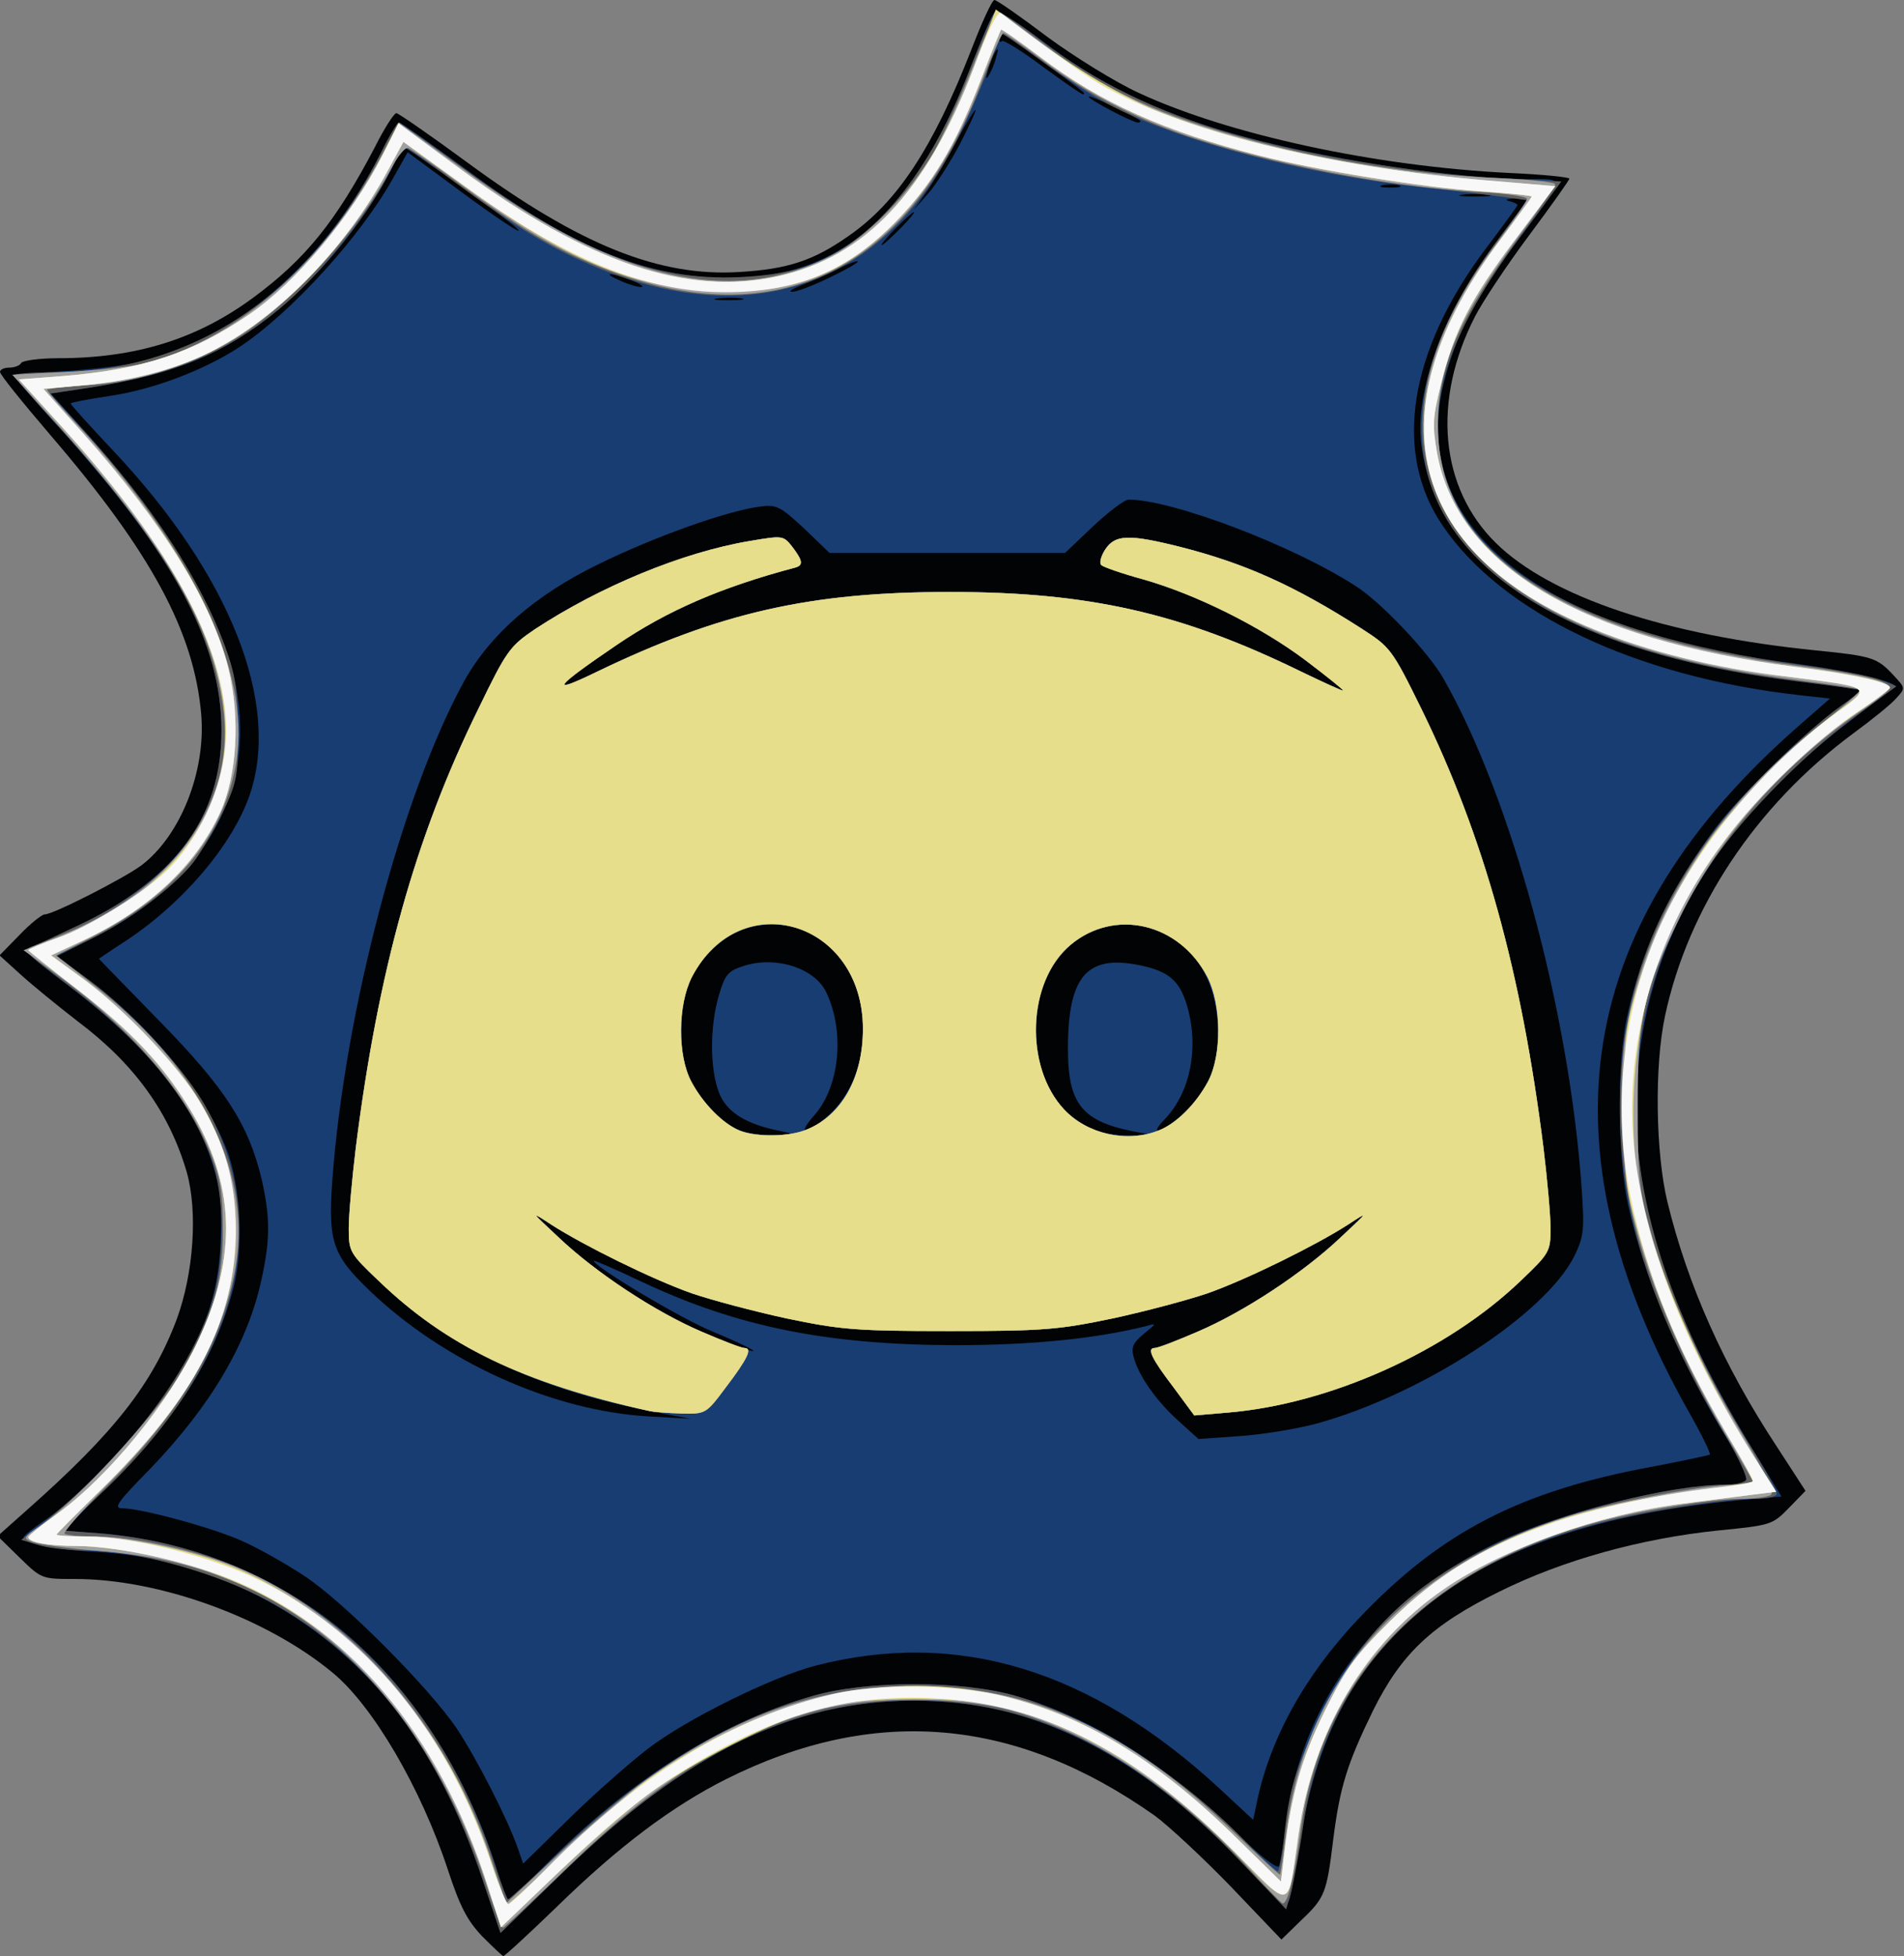 <!DOCTYPE svg PUBLIC "-//W3C//DTD SVG 20010904//EN" "http://www.w3.org/TR/2001/REC-SVG-20010904/DTD/svg10.dtd">
<svg version="1.0" xmlns="http://www.w3.org/2000/svg" width="404px" height="415px" viewBox="0 0 4040 4150" preserveAspectRatio="xMidYMid meet">
<rect x="0" y="0" width="4040" height="4150" fill="#808080" stroke="none"/>
<g id="layer101" fill="#020305" stroke="none">
 <path d="M1023 4108 c-32 -34 -47 -63 -73 -142 -57 -173 -159 -347 -244 -417 -141 -117 -368 -199 -547 -199 -70 0 -71 0 -117 -45 l-47 -46 64 -57 c183 -162 264 -265 316 -403 36 -98 45 -229 21 -313 -37 -126 -111 -229 -231 -319 -44 -34 -99 -79 -123 -101 l-43 -39 43 -44 c23 -24 47 -43 53 -43 18 0 167 -76 205 -104 83 -63 137 -199 127 -320 -15 -175 -106 -344 -321 -594 -58 -68 -106 -127 -106 -133 0 -5 9 -9 19 -9 11 0 23 -4 26 -10 3 -5 39 -10 78 -10 166 0 296 -41 415 -129 111 -82 175 -162 257 -318 20 -40 41 -73 46 -73 4 0 72 47 151 105 238 175 407 243 578 232 101 -6 156 -24 230 -76 103 -71 179 -186 260 -393 23 -60 45 -108 50 -108 5 0 55 35 112 78 57 42 144 96 194 119 192 89 503 156 787 170 70 3 127 9 127 12 0 3 -39 58 -86 121 -47 63 -98 140 -114 171 -92 179 -75 364 44 481 116 114 360 196 680 228 119 12 129 15 165 54 24 26 24 26 5 47 -10 12 -52 46 -93 76 -206 153 -349 369 -398 598 -23 107 -20 292 5 395 43 177 120 349 232 519 l61 94 -35 36 c-35 36 -38 37 -149 48 -166 17 -331 63 -466 130 -144 71 -208 132 -268 253 -55 113 -70 162 -84 272 -14 114 -17 124 -69 173 l-41 40 -107 -112 c-59 -61 -132 -129 -162 -151 -296 -209 -595 -235 -910 -77 -113 57 -226 141 -358 270 -60 58 -111 105 -114 105 -2 0 -22 -19 -45 -42z"/>
 </g>
<g id="layer102" fill="#173d73" stroke="none">
 <path d="M1024 3988 c-49 -148 -110 -266 -189 -366 -155 -195 -383 -315 -625 -329 -93 -5 -160 -18 -160 -31 0 -4 23 -22 50 -40 69 -47 201 -188 259 -276 75 -116 103 -194 109 -307 4 -80 1 -109 -16 -166 -40 -132 -138 -253 -306 -381 -95 -72 -99 -76 -75 -85 278 -112 399 -250 399 -457 0 -185 -97 -367 -344 -642 -53 -58 -96 -108 -96 -111 0 -2 51 -7 113 -10 61 -4 139 -14 171 -22 198 -54 382 -219 495 -442 17 -35 35 -63 39 -63 4 1 68 46 142 100 220 163 383 230 556 230 240 0 397 -139 519 -461 20 -52 40 -98 45 -103 6 -6 46 19 102 61 111 84 204 133 346 179 183 60 504 114 680 114 86 0 88 -11 -25 140 -84 113 -123 188 -149 291 -77 302 198 527 731 595 110 14 225 39 225 49 0 2 -42 35 -92 73 -289 217 -440 476 -455 777 -11 237 60 463 240 760 l67 110 -32 3 c-308 23 -529 90 -693 206 -162 116 -260 288 -295 516 -10 63 -21 123 -25 133 -6 14 -23 0 -96 -77 -199 -211 -406 -325 -619 -344 -296 -26 -545 85 -841 375 l-117 114 -38 -113z m131 -29 c180 -182 371 -304 570 -361 115 -33 315 -33 430 0 157 45 307 137 457 281 62 59 99 88 102 80 3 -8 10 -52 16 -99 35 -257 199 -471 452 -590 133 -62 363 -120 480 -120 20 0 40 -4 43 -10 3 -5 -14 -43 -38 -83 -103 -168 -180 -351 -213 -503 -22 -103 -23 -303 -1 -400 32 -144 97 -279 192 -404 51 -66 191 -202 257 -249 27 -19 47 -35 45 -37 -1 -1 -63 -10 -137 -19 -484 -61 -758 -234 -794 -500 -16 -115 49 -288 164 -439 33 -44 60 -81 60 -83 0 -2 -12 -2 -27 -2 -17 1 -21 3 -10 6 9 2 17 6 17 8 0 2 -30 43 -67 92 -164 218 -198 433 -92 588 126 186 410 321 758 360 l64 7 -64 56 c-478 417 -555 889 -237 1455 28 49 48 90 46 93 -3 2 -56 13 -118 25 -285 52 -453 139 -629 325 -114 121 -189 257 -216 397 l-6 28 -72 -67 c-273 -252 -555 -338 -857 -260 -92 24 -273 113 -355 176 -38 29 -114 96 -167 148 l-98 96 -11 -32 c-21 -61 -88 -192 -130 -255 -59 -87 -241 -270 -324 -324 -38 -25 -96 -58 -130 -73 -61 -28 -215 -70 -256 -70 -19 0 -9 -14 58 -82 131 -136 209 -269 238 -404 19 -87 18 -133 0 -213 -28 -116 -77 -192 -217 -335 -70 -72 -128 -131 -128 -132 0 0 23 -16 51 -34 124 -80 232 -206 269 -314 66 -194 -42 -467 -290 -730 -49 -52 -90 -97 -90 -100 0 -2 37 -9 83 -16 90 -13 199 -54 274 -103 112 -74 262 -239 331 -366 l27 -48 100 74 c90 67 156 110 130 86 -22 -21 -237 -175 -240 -171 -1 1 -13 23 -25 48 -57 113 -163 240 -263 316 -114 86 -213 123 -406 151 l-53 8 72 80 c168 187 282 375 316 520 54 232 -54 432 -298 555 l-77 39 68 51 c130 96 246 239 292 359 30 78 36 207 15 291 -38 147 -113 268 -260 416 l-101 102 75 5 c180 14 364 85 502 195 159 126 283 319 349 540 7 23 15 42 18 42 4 0 38 -32 76 -71z m1636 -938 c225 -61 489 -233 550 -357 20 -42 21 -55 15 -143 -26 -374 -148 -826 -293 -1081 -31 -55 -133 -163 -187 -197 -133 -86 -389 -183 -481 -183 -9 0 -43 26 -76 57 l-59 56 -250 0 -250 0 -54 -52 c-51 -47 -58 -51 -95 -46 -68 9 -221 63 -341 122 -134 65 -230 149 -285 248 -132 240 -254 702 -280 1061 -9 128 1 157 78 231 158 152 388 256 592 268 l90 5 -80 -15 c-247 -47 -435 -137 -582 -278 -61 -58 -63 -62 -63 -111 0 -28 7 -105 15 -171 47 -374 126 -659 260 -931 60 -124 67 -133 120 -169 137 -90 312 -163 455 -187 71 -12 72 -12 91 12 22 29 24 39 7 44 -159 42 -273 92 -379 164 -134 91 -145 107 -44 58 263 -127 455 -170 750 -170 295 0 491 44 748 170 48 23 87 41 87 39 0 -2 -36 -31 -81 -65 -95 -71 -231 -139 -344 -171 -44 -12 -84 -26 -88 -30 -5 -4 -1 -19 8 -33 21 -32 50 -33 158 -6 138 35 243 82 385 173 62 40 65 43 128 171 133 272 212 557 259 931 8 66 15 143 15 171 0 49 -2 53 -63 111 -156 150 -405 262 -622 280 l-71 6 -42 -57 c-49 -64 -59 -86 -42 -86 7 0 48 -16 92 -35 98 -42 224 -125 303 -200 60 -56 60 -56 14 -26 -67 43 -212 115 -297 145 -41 14 -131 38 -200 53 -115 24 -147 27 -347 27 -200 0 -232 -3 -347 -27 -69 -15 -159 -39 -200 -53 -85 -30 -230 -102 -297 -145 -46 -30 -46 -30 14 26 102 97 244 183 379 231 66 24 32 4 -52 -31 -65 -26 -252 -138 -252 -150 0 -2 46 18 103 45 202 95 391 133 662 134 165 0 300 -14 405 -40 25 -7 25 -7 -3 16 -22 18 -27 28 -22 47 9 39 48 95 95 137 l43 39 86 -6 c47 -3 120 -15 162 -26z m-1133 -621 c-74 -14 -116 -40 -132 -81 -20 -50 -20 -141 -1 -206 13 -45 20 -53 51 -63 68 -23 152 3 177 55 40 83 29 200 -25 261 -38 43 -20 44 28 2 101 -89 102 -279 3 -363 -67 -56 -167 -58 -232 -4 -57 47 -81 101 -81 184 -1 78 20 129 71 177 37 36 68 47 128 46 49 0 49 0 13 -8z m745 0 c-109 -22 -138 -60 -137 -180 1 -150 41 -195 153 -172 62 13 85 33 101 90 24 88 5 179 -47 235 -37 37 -12 34 32 -5 57 -50 80 -101 79 -183 -1 -117 -67 -207 -162 -221 -126 -19 -223 77 -223 219 0 139 77 227 196 226 l50 -1 -42 -8z m-830 -1767 c-13 -2 -35 -2 -50 0 -16 2 -5 4 22 4 28 0 40 -2 28 -4z m185 -43 c34 -16 62 -32 62 -35 0 -3 -19 4 -42 16 -23 12 -58 27 -77 34 -20 8 -29 14 -21 14 8 1 43 -12 78 -29z m-418 5 c-46 -18 -64 -17 -25 0 17 8 37 14 45 14 8 0 -1 -7 -20 -14z m570 -110 c19 -19 32 -35 29 -35 -3 0 -20 16 -39 35 -19 19 -32 35 -29 35 3 0 20 -16 39 -35z m125 -176 c19 -37 35 -71 35 -75 0 -5 -18 24 -39 63 -21 40 -50 89 -65 110 l-27 38 30 -34 c17 -19 46 -65 66 -102z m1123 104 c-16 -2 -40 -2 -55 0 -16 2 -3 4 27 4 30 0 43 -2 28 -4z m-190 -20 c-10 -2 -26 -2 -35 0 -10 3 -2 5 17 5 19 0 27 -2 18 -5z m-549 -137 c-10 -9 -109 -56 -109 -51 0 6 91 54 104 55 5 0 7 -2 5 -4z m-120 -60 c-13 -12 -170 -126 -174 -126 -3 0 -5 5 -5 12 0 6 3 9 6 5 3 -3 42 21 86 54 44 32 82 59 86 59 3 0 3 -2 1 -4z m-185 -76 c5 -17 4 -20 -2 -10 -5 8 -13 26 -16 40 -5 17 -4 20 2 10 5 -8 13 -26 16 -40z"/>
 </g>
<g id="layer103" fill="#606060" stroke="none">
 <path d="M1024 3988 c-97 -293 -257 -494 -479 -604 -107 -53 -262 -94 -354 -94 -36 0 -84 -5 -106 -11 l-40 -12 40 -31 c183 -143 330 -339 370 -492 22 -84 20 -211 -5 -281 -45 -130 -149 -256 -308 -375 -90 -68 -94 -72 -71 -81 13 -5 60 -27 104 -48 199 -95 295 -228 295 -409 0 -185 -102 -375 -343 -642 -54 -58 -97 -109 -97 -112 0 -3 36 -6 79 -6 300 0 548 -166 700 -467 17 -35 34 -63 37 -63 3 0 67 45 142 100 238 174 397 236 581 228 65 -3 114 -12 151 -26 137 -53 251 -193 335 -408 27 -69 53 -128 58 -131 4 -2 50 27 100 66 112 85 243 149 403 195 155 45 393 84 563 94 l134 7 -87 117 c-131 177 -184 307 -174 433 20 248 277 407 765 475 78 10 156 25 174 33 l33 13 -90 66 c-113 84 -250 225 -314 326 -227 353 -196 751 96 1223 30 48 54 92 54 98 0 6 -20 11 -47 11 -65 0 -231 26 -328 51 -360 92 -584 321 -630 644 -8 55 -20 117 -25 138 l-11 38 -98 -103 c-223 -234 -439 -340 -691 -340 -259 0 -483 110 -746 365 l-132 128 -38 -113z m166 -61 c174 -167 351 -276 535 -329 115 -33 315 -33 430 0 158 46 340 160 480 301 38 39 72 71 76 71 3 0 9 -30 13 -67 11 -107 24 -150 81 -268 83 -170 187 -272 370 -360 133 -65 368 -125 486 -125 21 0 41 -5 44 -10 3 -6 -16 -47 -43 -93 -157 -261 -226 -475 -225 -702 1 -227 67 -414 214 -600 56 -72 184 -196 251 -244 27 -19 47 -35 45 -37 -1 -1 -63 -10 -137 -19 -745 -94 -991 -462 -629 -940 l60 -80 -48 -7 c-26 -3 -111 -14 -187 -22 -242 -28 -493 -94 -643 -169 -38 -19 -106 -63 -152 -97 -46 -34 -84 -60 -86 -58 -1 2 -15 37 -30 78 -15 41 -45 109 -66 150 -156 303 -428 401 -754 271 -101 -41 -177 -86 -308 -183 -59 -44 -109 -79 -111 -77 -2 2 -17 31 -35 65 -46 88 -149 214 -228 279 -119 99 -232 143 -433 172 l-54 8 73 80 c144 157 247 316 298 455 23 63 27 92 28 180 0 98 -2 109 -32 173 -18 38 -47 86 -63 107 -41 52 -140 126 -223 165 l-67 33 70 52 c85 63 192 178 239 255 156 258 78 559 -218 837 l-80 75 77 6 c397 31 710 294 843 706 13 39 25 71 27 71 2 0 53 -46 112 -103z"/>
 <path d="M1375 2993 c-265 -59 -428 -137 -572 -276 -61 -58 -63 -62 -63 -111 0 -28 7 -105 15 -171 47 -374 126 -659 260 -931 60 -124 67 -133 120 -169 137 -90 312 -163 455 -187 71 -12 72 -12 91 12 22 29 24 39 7 44 -159 42 -273 92 -379 164 -134 91 -145 107 -44 58 263 -127 455 -170 750 -170 295 0 491 44 748 170 48 23 87 41 87 39 0 -2 -36 -31 -81 -65 -95 -71 -231 -139 -344 -171 -44 -12 -84 -26 -88 -30 -5 -4 -1 -19 8 -33 21 -32 50 -33 158 -6 138 35 243 82 385 173 62 40 65 43 128 171 133 272 212 557 259 931 8 66 15 143 15 171 0 49 -2 53 -63 111 -156 150 -405 262 -622 280 l-71 6 -42 -57 c-49 -64 -59 -86 -42 -86 7 0 48 -16 92 -35 98 -42 224 -125 303 -200 60 -56 60 -56 14 -26 -67 43 -212 115 -297 145 -41 14 -131 38 -200 53 -115 24 -147 27 -347 27 -200 0 -232 -3 -347 -27 -69 -15 -159 -39 -200 -53 -85 -30 -230 -102 -297 -145 -46 -30 -46 -30 14 26 79 75 205 158 303 200 44 19 85 35 92 35 17 0 7 22 -41 85 -41 55 -42 55 -93 54 -28 -1 -60 -3 -71 -6z m338 -597 c74 -31 118 -111 118 -213 0 -229 -260 -307 -363 -110 -30 59 -31 166 -1 222 25 47 68 90 103 104 36 14 106 13 143 -3z m744 3 c38 -14 80 -56 106 -104 30 -56 29 -163 -1 -222 -60 -115 -197 -147 -291 -68 -92 78 -98 258 -13 349 49 52 132 71 199 45z"/>
 </g>
<g id="layer104" fill="#a1a1a1" stroke="none">
 <path d="M1030 3993 c-103 -311 -296 -541 -538 -639 -92 -37 -169 -54 -288 -64 -61 -5 -121 -13 -134 -18 -23 -8 -22 -10 21 -39 71 -49 231 -222 283 -305 73 -119 100 -203 99 -318 0 -75 -5 -108 -23 -155 -49 -130 -160 -261 -317 -378 l-83 -61 78 -31 c234 -93 368 -275 347 -470 -19 -182 -124 -362 -362 -624 l-87 -96 114 -6 c63 -3 136 -11 162 -17 197 -48 387 -214 509 -445 l35 -67 140 101 c323 236 570 292 784 178 72 -38 160 -129 212 -218 20 -35 57 -116 83 -182 31 -80 50 -117 58 -112 7 4 46 33 88 64 136 103 247 154 454 209 158 42 339 70 498 77 75 3 137 9 137 14 0 4 -34 53 -75 108 -137 185 -181 293 -173 430 15 255 281 422 774 485 121 16 184 31 184 46 0 4 -24 23 -52 42 -169 114 -309 271 -393 443 -79 162 -90 209 -90 405 0 149 3 175 27 261 36 130 104 281 193 429 52 88 71 127 62 132 -7 4 -34 8 -62 8 -66 0 -222 26 -315 52 -357 99 -577 330 -620 651 -13 98 -28 159 -39 155 -4 -2 -33 -32 -66 -68 -157 -173 -339 -295 -514 -342 -107 -29 -295 -29 -403 0 -186 50 -346 151 -534 334 -72 70 -134 128 -137 128 -3 0 -20 -44 -37 -97z m322 -203 c199 -148 382 -214 593 -213 247 1 449 94 672 309 53 51 98 93 99 91 1 -1 7 -42 13 -92 43 -326 253 -560 601 -669 92 -29 288 -66 351 -66 21 0 39 -2 39 -5 0 -2 -19 -35 -41 -72 -109 -178 -195 -382 -223 -533 -18 -95 -21 -269 -5 -356 43 -244 190 -474 417 -651 46 -36 81 -67 79 -70 -2 -2 -56 -10 -118 -18 -155 -20 -257 -42 -363 -76 -464 -152 -575 -476 -292 -851 36 -48 66 -91 66 -96 0 -5 -48 -12 -107 -15 -190 -11 -444 -61 -618 -120 -110 -38 -212 -91 -300 -157 -44 -33 -83 -60 -86 -60 -3 0 -25 49 -48 109 -148 387 -422 528 -775 400 -107 -39 -191 -86 -320 -181 -59 -44 -113 -81 -120 -84 -6 -2 -22 17 -35 42 -70 130 -197 273 -315 352 -93 61 -213 102 -327 109 -49 3 -89 8 -89 10 0 3 30 37 66 76 244 266 365 521 336 709 -25 162 -131 290 -320 383 l-63 32 90 71 c225 178 330 399 288 606 -32 155 -117 295 -273 451 -51 51 -90 96 -87 99 4 3 35 6 69 6 74 0 208 29 294 64 243 99 452 339 545 628 l29 86 107 -100 c60 -56 137 -122 171 -148z"/>
 <path d="M1375 2993 c-265 -59 -428 -137 -572 -276 -61 -58 -63 -62 -63 -111 0 -28 7 -105 15 -171 47 -374 126 -659 260 -931 60 -124 67 -133 120 -169 137 -90 312 -163 455 -187 71 -12 72 -12 91 12 22 29 24 39 7 44 -159 42 -273 92 -379 164 -134 91 -145 107 -44 58 263 -127 455 -170 750 -170 295 0 491 44 748 170 48 23 87 41 87 39 0 -2 -36 -31 -81 -65 -95 -71 -231 -139 -344 -171 -44 -12 -84 -26 -88 -30 -5 -4 -1 -19 8 -33 21 -32 50 -33 158 -6 138 35 243 82 385 173 62 40 65 43 128 171 133 272 212 557 259 931 8 66 15 143 15 171 0 49 -2 53 -63 111 -156 150 -405 262 -622 280 l-71 6 -42 -57 c-49 -64 -59 -86 -42 -86 7 0 48 -16 92 -35 98 -42 224 -125 303 -200 60 -56 60 -56 14 -26 -67 43 -212 115 -297 145 -41 14 -131 38 -200 53 -115 24 -147 27 -347 27 -200 0 -232 -3 -347 -27 -69 -15 -159 -39 -200 -53 -85 -30 -230 -102 -297 -145 -46 -30 -46 -30 14 26 79 75 205 158 303 200 44 19 85 35 92 35 17 0 7 22 -41 85 -41 55 -42 55 -93 54 -28 -1 -60 -3 -71 -6z m338 -597 c74 -31 118 -111 118 -213 0 -229 -260 -307 -363 -110 -30 59 -31 166 -1 222 25 47 68 90 103 104 36 14 106 13 143 -3z m744 3 c38 -14 80 -56 106 -104 30 -56 29 -163 -1 -222 -60 -115 -197 -147 -291 -68 -92 78 -98 258 -13 349 49 52 132 71 199 45z"/>
 </g>
<g id="layer105" fill="#e6de8a" stroke="none">
 <path d="M1035 4002 c-127 -399 -376 -638 -735 -706 -45 -9 -108 -16 -139 -16 -59 0 -101 -8 -101 -19 1 -3 26 -24 57 -46 112 -80 242 -239 303 -370 85 -180 79 -334 -17 -492 -58 -95 -125 -166 -239 -254 -57 -44 -104 -82 -104 -83 0 -2 28 -14 62 -26 165 -60 297 -184 338 -318 64 -207 -41 -449 -334 -772 l-86 -95 92 -7 c172 -14 277 -49 397 -131 101 -69 217 -208 283 -339 l33 -66 135 99 c269 197 479 268 671 225 185 -41 314 -178 415 -442 l47 -124 46 35 c106 81 211 145 291 178 172 71 434 127 702 150 l148 12 -83 110 c-96 129 -131 196 -159 308 -18 72 -19 89 -9 147 43 240 310 399 762 455 118 14 199 32 199 44 0 3 -30 26 -65 50 -182 122 -346 321 -420 511 -59 151 -76 367 -42 525 35 156 125 362 235 540 l50 80 -56 7 c-32 4 -94 12 -140 18 -181 23 -384 96 -508 181 -167 115 -278 302 -309 523 -24 164 -11 161 -139 32 -158 -159 -304 -252 -476 -302 -89 -26 -307 -26 -400 -1 -95 26 -274 117 -366 185 -43 32 -131 109 -195 170 l-116 111 -28 -87z m159 -69 c61 -60 141 -129 178 -156 211 -150 437 -218 651 -196 210 21 393 117 589 307 l106 104 7 -59 c15 -128 36 -200 86 -303 45 -90 64 -117 138 -190 157 -156 344 -236 646 -277 66 -9 122 -18 124 -19 2 -2 -21 -45 -52 -96 -98 -166 -154 -296 -198 -458 -20 -73 -23 -108 -23 -245 1 -145 3 -168 28 -250 33 -109 88 -221 153 -312 58 -82 187 -212 271 -273 74 -54 78 -51 -110 -75 -151 -18 -291 -53 -406 -100 -398 -162 -470 -466 -198 -827 36 -48 66 -89 66 -91 0 -2 -48 -7 -107 -11 -122 -8 -351 -45 -471 -76 -201 -51 -337 -112 -466 -210 -44 -33 -80 -59 -82 -57 -1 1 -20 49 -43 107 -54 140 -103 221 -181 301 -111 113 -220 154 -389 146 -173 -8 -313 -68 -527 -223 l-128 -93 -31 57 c-94 175 -246 328 -396 397 -72 33 -163 55 -258 63 l-79 7 89 100 c170 191 269 353 304 495 25 103 18 226 -18 304 -52 113 -152 206 -290 271 l-68 32 68 50 c84 63 187 169 237 244 88 134 111 299 61 456 -41 132 -117 242 -264 387 -50 49 -91 90 -91 92 0 2 30 4 68 4 74 0 208 27 292 59 103 39 210 110 300 200 124 124 208 263 265 439 15 45 29 82 32 82 3 0 56 -48 117 -107z"/>
 <path d="M1375 2993 c-265 -59 -428 -137 -572 -276 -61 -58 -63 -62 -63 -111 0 -28 7 -105 15 -171 47 -374 126 -659 260 -931 60 -124 67 -133 120 -169 137 -90 312 -163 455 -187 71 -12 72 -12 91 12 22 29 24 39 7 44 -159 42 -273 92 -379 164 -134 91 -145 107 -44 58 263 -127 455 -170 750 -170 295 0 491 44 748 170 48 23 87 41 87 39 0 -2 -36 -31 -81 -65 -95 -71 -231 -139 -344 -171 -44 -12 -84 -26 -88 -30 -5 -4 -1 -19 8 -33 21 -32 50 -33 158 -6 138 35 243 82 385 173 62 40 65 43 128 171 133 272 212 557 259 931 8 66 15 143 15 171 0 49 -2 53 -63 111 -156 150 -405 262 -622 280 l-71 6 -42 -57 c-49 -64 -59 -86 -42 -86 7 0 48 -16 92 -35 98 -42 224 -125 303 -200 60 -56 60 -56 14 -26 -67 43 -212 115 -297 145 -41 14 -131 38 -200 53 -115 24 -147 27 -347 27 -200 0 -232 -3 -347 -27 -69 -15 -159 -39 -200 -53 -85 -30 -230 -102 -297 -145 -46 -30 -46 -30 14 26 79 75 205 158 303 200 44 19 85 35 92 35 17 0 7 22 -41 85 -41 55 -42 55 -93 54 -28 -1 -60 -3 -71 -6z m338 -597 c74 -31 118 -111 118 -213 0 -229 -260 -307 -363 -110 -30 59 -31 166 -1 222 25 47 68 90 103 104 36 14 106 13 143 -3z m744 3 c38 -14 80 -56 106 -104 30 -56 29 -163 -1 -222 -60 -115 -197 -147 -291 -68 -92 78 -98 258 -13 349 49 52 132 71 199 45z"/>
 </g>
<g id="layer106" fill="#f8f8f8" stroke="none">
 <path d="M1035 4002 c-103 -323 -300 -556 -554 -655 -94 -36 -236 -67 -316 -67 -63 0 -105 -8 -105 -19 1 -3 26 -24 57 -46 112 -80 242 -239 303 -370 85 -180 79 -334 -17 -492 -58 -95 -125 -166 -239 -254 -57 -44 -104 -82 -104 -83 0 -2 28 -14 62 -26 62 -22 167 -86 220 -132 81 -71 138 -198 138 -307 0 -174 -116 -389 -349 -646 l-91 -100 92 -7 c172 -14 277 -49 397 -131 100 -69 216 -207 283 -338 l34 -67 134 99 c269 197 479 268 671 225 185 -41 314 -178 414 -439 32 -86 52 -124 59 -119 97 74 179 133 211 151 169 98 482 176 824 204 l141 12 -84 112 c-97 129 -129 192 -158 306 -18 72 -19 89 -9 147 43 240 304 396 762 455 123 16 199 33 199 44 0 3 -30 26 -67 50 -91 62 -212 178 -283 273 -149 197 -219 444 -191 669 26 205 111 417 262 654 l38 60 -57 7 c-31 4 -94 12 -140 18 -181 23 -384 96 -506 180 -170 116 -279 301 -311 523 -24 164 -11 161 -138 33 -214 -214 -404 -311 -637 -323 -172 -9 -325 32 -498 134 -102 60 -169 113 -303 241 l-116 111 -28 -87z m130 -43 c193 -195 392 -316 603 -365 97 -23 267 -20 367 6 169 43 317 133 477 288 l106 104 7 -59 c15 -128 36 -200 86 -303 45 -90 64 -117 138 -190 99 -97 190 -154 334 -205 97 -35 250 -68 370 -80 37 -4 67 -10 67 -13 0 -3 -24 -46 -54 -96 -109 -184 -171 -337 -206 -506 -42 -200 -14 -422 74 -600 77 -157 213 -318 359 -425 81 -59 85 -56 -105 -80 -151 -18 -291 -53 -406 -100 -398 -162 -470 -466 -198 -827 36 -48 66 -89 66 -91 0 -2 -48 -7 -107 -11 -122 -8 -351 -45 -471 -76 -201 -51 -337 -112 -466 -210 -44 -33 -81 -59 -82 -57 -1 1 -21 49 -43 107 -54 140 -103 221 -181 301 -102 104 -210 149 -361 149 -168 0 -343 -71 -558 -229 l-125 -90 -31 57 c-94 175 -246 328 -396 397 -72 33 -163 55 -258 63 l-79 7 85 95 c168 189 274 360 308 500 25 103 18 226 -18 304 -52 113 -152 206 -290 271 l-69 32 70 51 c89 66 198 181 244 257 56 93 78 170 78 274 0 193 -84 354 -289 555 -50 49 -91 90 -91 92 0 2 30 4 68 4 91 0 259 42 357 90 231 112 406 325 499 608 15 45 31 82 35 82 3 0 42 -36 86 -81z"/>
 </g>

</svg>